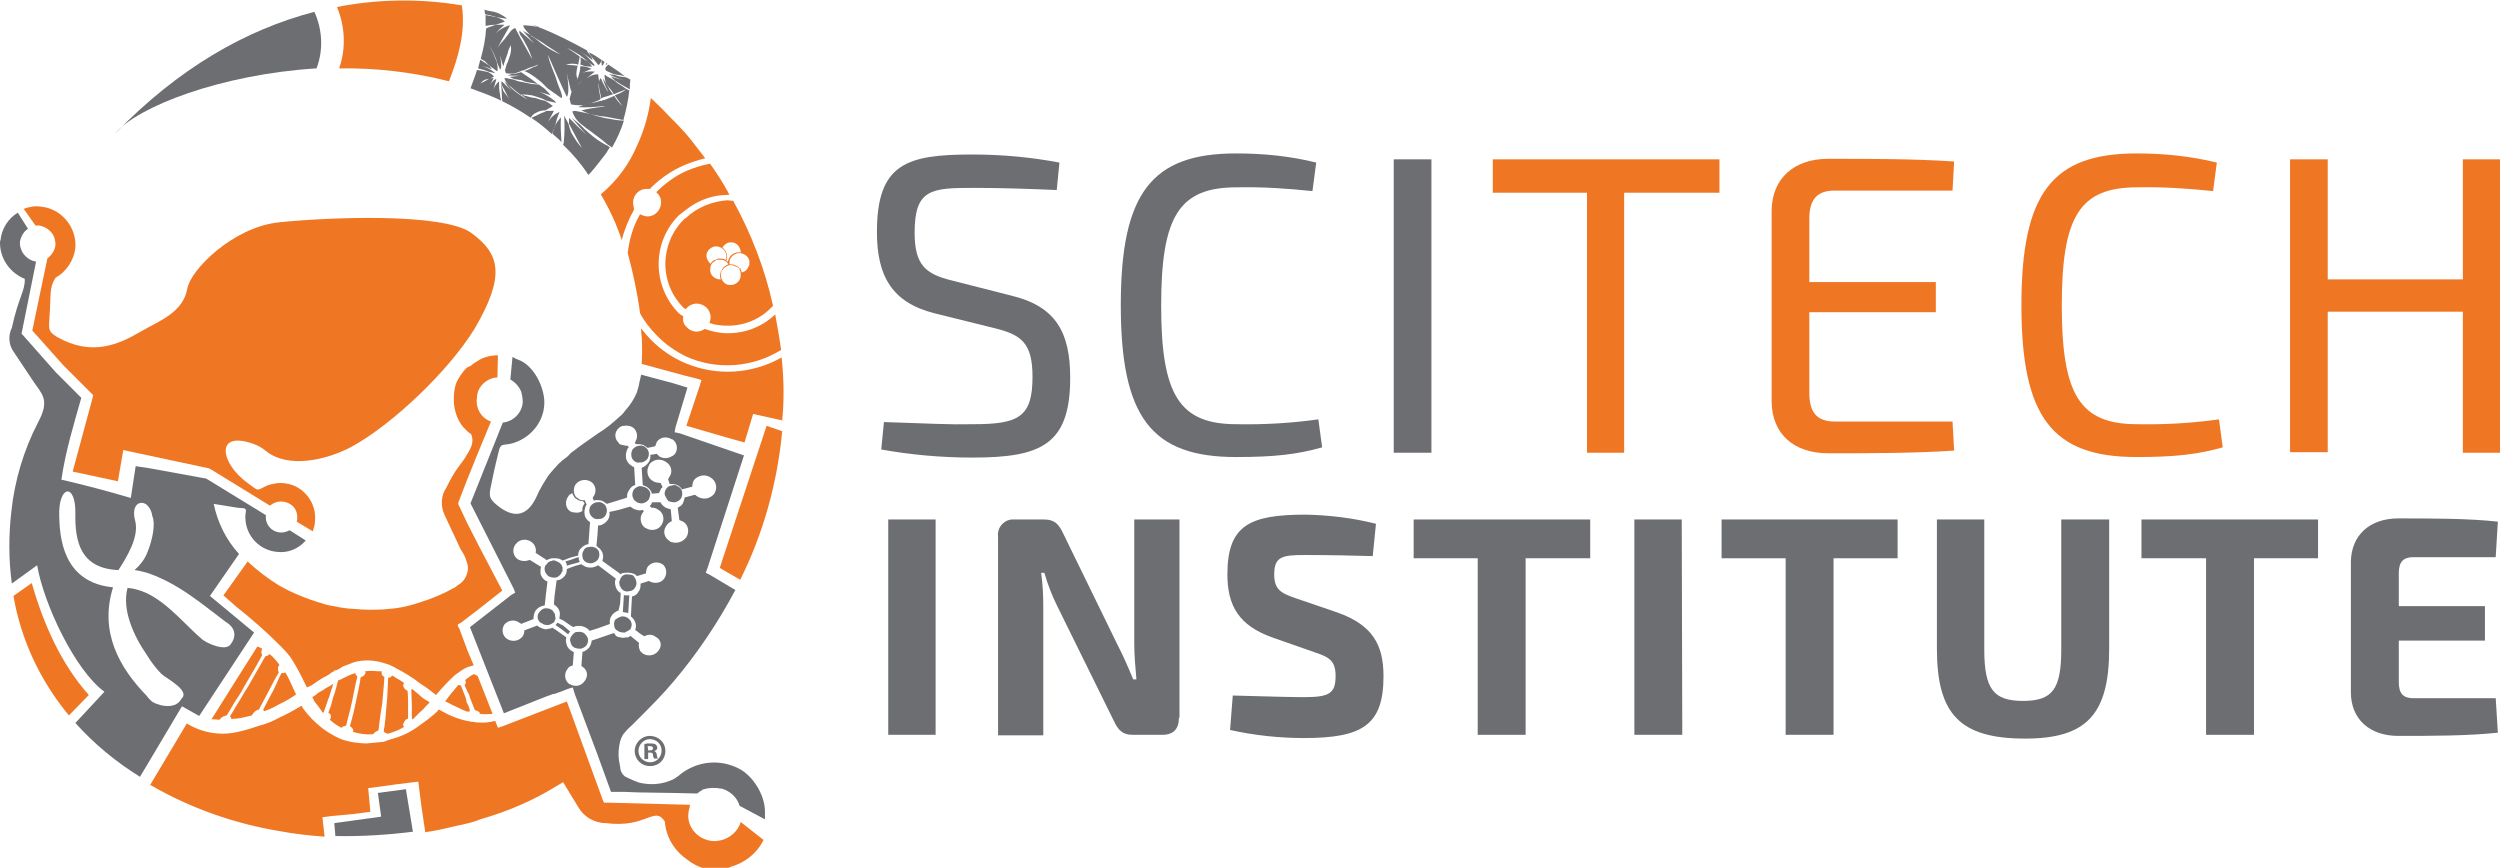 <?xml version="1.0" encoding="utf-8"?>
<!-- Generator: Adobe Illustrator 23.0.2, SVG Export Plug-In . SVG Version: 6.00 Build 0)  -->
<svg version="1.1" id="Layer_1" xmlns="http://www.w3.org/2000/svg" xmlns:xlink="http://www.w3.org/1999/xlink" x="0px" y="0px"
	 viewBox="0 0 464.4 161.2" style="enable-background:new 0 0 464.4 161.2;" xml:space="preserve">
<style type="text/css">
	.st0{fill:#6D6E71;}
	.st1{fill:#EF7724;}
</style>
<title>logo</title>
<g>
	<path class="st0" d="M108.8,104.4c0.4,0.2,0.8,0.3,1.2,0.2c0.4-0.1,0.8-0.3,1.1-0.7c0.2-0.4,0.3-0.8,0.2-1.2c0-0.2-0.1-0.4-0.2-0.5
		c-0.1-0.2-0.3-0.3-0.4-0.4c-0.4-0.2-0.8-0.3-1.2-0.2c-0.5,0-0.9,0.2-1.1,0.7c-0.2,0.3-0.3,0.7-0.2,1.1
		C108.2,103.8,108.5,104.2,108.8,104.4z"/>
	<path class="st0" d="M115.2,108.9c0.1,0.2,0.2,0.5,0.5,0.7c0.1,0.1,0.3,0.2,0.4,0.2c0.2,0.1,0.5,0.1,0.8,0c0.5,0,0.9-0.3,1.1-0.7
		c0.2-0.3,0.3-0.7,0.2-1.1c-0.1-0.4-0.3-0.8-0.6-1.1c-0.4-0.2-0.8-0.2-1.2-0.2h-0.2c-0.4,0.1-0.7,0.3-0.9,0.7
		c-0.1,0.1-0.1,0.2-0.1,0.3c-0.2,0.2-0.2,0.6-0.1,0.9C115.1,108.7,115.1,108.9,115.2,108.9z"/>
	<path class="st0" d="M110.2,96.2c0.3,0.2,0.7,0.3,1,0.2h0.2c0.4,0,0.9-0.3,1.1-0.7c0.2-0.4,0.3-0.8,0.2-1.2c-0.1-0.4-0.3-0.8-0.7-1
		c-0.3-0.2-0.6-0.3-0.9-0.2h-0.3c-0.4,0.1-0.8,0.3-1.1,0.7c-0.2,0.4-0.3,0.8-0.2,1.2C109.6,95.6,109.8,95.9,110.2,96.2z"/>
	<path class="st0" d="M115.9,110.5l-0.2,3.2c0.2,0,0.4,0.1,0.6,0.1c0.2,0,0.3,0.1,0.4,0.1l0.2-3.3h-0.7
		C116.1,110.6,116,110.6,115.9,110.5z"/>
	<path class="st0" d="M118.2,93.2c0.2,0.2,0.4,0.2,0.7,0.3h0.5c0.4-0.1,0.8-0.3,1.1-0.7c0.2-0.4,0.3-0.8,0.3-1.2
		c-0.1-0.4-0.4-0.8-0.8-1c-0.4-0.2-0.8-0.3-1.2-0.3c-0.4,0.1-0.8,0.3-1.1,0.7c-0.2,0.4-0.3,0.8-0.2,1.2
		C117.6,92.6,117.8,93,118.2,93.2z"/>
	<path class="st0" d="M124.2,93.1c0.3,0.1,0.7,0.2,1,0.2h0.2c0.4-0.1,0.8-0.3,1.1-0.7c0.2-0.4,0.3-0.8,0.2-1.2c0-0.4-0.3-0.8-0.7-1
		c-0.2-0.2-0.6-0.3-0.9-0.3c-0.1,0-0.2,0.1-0.3,0.1c-0.5,0-0.9,0.3-1.1,0.7c-0.2,0.3-0.3,0.7-0.2,1.1
		C123.7,92.4,123.9,92.8,124.2,93.1z"/>
	<path class="st0" d="M119.2,85.9c0.4-0.1,0.8-0.3,1.1-0.7c0.2-0.4,0.3-0.8,0.2-1.2c-0.1-0.4-0.3-0.7-0.7-1c-0.3-0.2-0.7-0.3-1-0.2
		h-0.2c-0.4,0.1-0.8,0.3-1.1,0.7c-0.2,0.4-0.3,0.8-0.2,1.2c0,0.4,0.3,0.8,0.6,1c0.3,0.2,0.6,0.3,0.9,0.2H119.2z"/>
	<path class="st0" d="M116,117.5c0.1,0,0.2,0,0.2-0.1c0.3-0.1,0.6-0.3,0.9-0.5c0.2-0.4,0.3-0.8,0.2-1.2c-0.1-0.4-0.4-0.7-0.7-0.9
		c-0.1-0.1-0.3-0.2-0.4-0.2c-0.2-0.1-0.5-0.1-0.8-0.1c-0.1,0.1-0.1,0.1-0.2,0.1c-0.3,0.1-0.6,0.3-0.9,0.5c-0.2,0.3-0.3,0.7-0.2,1.1
		c0,0.4,0.2,0.8,0.7,1c0.1,0.1,0.3,0.2,0.4,0.2C115.5,117.5,115.7,117.5,116,117.5z"/>
	<path class="st0" d="M115.2,112.1l0.1-1.9l-0.1-0.1c-0.5-0.3-0.8-0.8-0.9-1.4c-0.1-0.4-0.1-0.8,0.1-1.2l-3.3-2.5
		c-0.3,0.2-0.6,0.3-1,0.4c-0.6,0.1-1.3,0-1.8-0.4c-0.1,0-0.2-0.1-0.3-0.2l-1.1,0.3l-1.1,0.4l-0.5,0.2c0,0.5-0.1,0.9-0.4,1.3
		l-0.3,0.3c-0.3,0.3-0.8,0.5-1.2,0.5l-0.2,1.5l-0.2,1.5l-0.1,1.4c0,0.1,0,0.1,0.1,0.1v0.1c0.1,0,0.1,0.1,0.2,0.1
		c0.4,0.3,0.7,0.8,0.8,1.3c0,0.4,0,0.7-0.1,1.1l0.8,0.4l1.3,0.9l0.5,0.3c0.1-0.1,0.3-0.1,0.5-0.2h0.1c0.7-0.1,1.3,0,1.9,0.4
		c0.2,0.1,0.4,0.3,0.5,0.5l1.6-0.5l2.2-0.8c-0.1-0.5,0-1.1,0.3-1.5c0.3-0.5,0.8-0.8,1.3-1L115.2,112.1z"/>
	<path class="st0" d="M108.5,117.6c-0.4-0.2-0.8-0.3-1.2-0.2H107c-0.3,0.1-0.6,0.4-0.8,0.7c-0.2,0.2-0.3,0.5-0.3,0.8v0.2
		c0,0,0,0.1,0.1,0.1c0,0.5,0.3,0.9,0.7,1.1c0.1,0,0.2,0.1,0.3,0.1c0.3,0.1,0.6,0.1,0.9,0.1c0.4-0.1,0.8-0.3,1.1-0.7
		c0.2-0.4,0.3-0.8,0.2-1.2C109.1,118.2,108.8,117.9,108.5,117.6z"/>
	<path class="st0" d="M137.3,142.8c-3.6-1.9-7.9-1.4-11,1.1c-0.3,0.3-0.7,0.5-1.1,0.8c-2,1-4.2,1.2-6.4,0.7
		c-0.9-0.3-1.8-0.7-2.6-1.1c-0.6-0.4-1-1.1-1-1.9c-0.1-0.3-0.1-0.7-0.2-1c-0.2-1.2-0.1-2.5,0.2-3.7c0.2-0.7,0.5-1.3,1-1.8
		c0.4-0.5,0.9-0.9,1.3-1.3l1.3-1.3c2.2-2.2,4.4-4.4,6.4-6.8c4.4-5.2,8.2-10.9,11.4-16.9l-4.7-2.8l-0.8-0.4l0.3-0.8l6.8-21l-11.9-4.1
		l-1-0.2l0.2-1l2.2-7.3l-2.6-0.8l-6-1.6c-0.1,0.4-0.2,1-0.3,1.3c-0.1,0.7-0.3,1.3-0.5,2c-0.5,1.2-1.2,2.3-2.1,3.3
		c-0.3,0.4-0.6,0.8-1,1.1c-1.3,1.2-2.6,2.3-4.1,3.2c-1.4,1-2.9,2-4.2,3c-0.3,0.3-0.8,0.5-1.1,0.9s-0.9,0.8-1.3,1.1
		c-0.5,0.4-1,0.9-1.4,1.4l-0.2,0.2c-0.4,0.5-1,1.1-1.4,1.8c-0.5,0.8-1,1.6-1.4,2.4c-0.6,1.3-2.5,6.8-7.7,2.6c-1.9-1.5-1.5-2.1-1-4.6
		s0.9-4,1.2-5.3c0.4-1.8,0.8-1.2,2.4-1.6c3.4-0.9,5.9-3.8,6.1-7.2c0.2-2.6-1.5-6.8-4.4-8.2c-0.6-0.2-1-0.4-1.5-0.7l-0.4,4.2
		c0.9,0.5,1.6,1.3,2,2.2c0.2,0.7,0.3,1.4,0.3,2.1c-0.2,2-1.8,3.5-3.7,3.7l-6,15l8,15.8l0.3,0.8l-0.7,0.4l-7.7,6l6.3,16l7.8-3.1
		l1.4-0.5h0.2l1.4-0.5l1-0.4l0.3-0.1l0.7-0.2l0.3,1l0.1,0.3l4.2,11.2l2.5,6.9h2.5l2.6,0.1l6.4,0.1l4.5,0.1c0.4-0.3,0.8-0.6,1.2-0.8
		h0.1c1-0.3,2.1-0.3,3.2-0.1h0.1c1.6,0.5,2.8,1.6,3.3,3.2l4.7,2.5v-1.2C142.2,147.6,139.7,144,137.3,142.8z M105.5,92.3
		c0.1-0.2,0.2-0.3,0.3-0.4c0.2-0.1,0.3-0.2,0.5-0.3c0.1,0.3,0.3,0.6,0.5,0.9c0.1,0.1,0.2,0.1,0.3,0.2c0.4,0.3,0.8,0.4,1.2,0.4
		l0.3,0.4c-0.3,0.4-0.5,0.9-0.4,1.4c-0.4,0.3-0.9,0.4-1.4,0.3c-0.4,0-0.7-0.1-1-0.3l-0.1-0.1C105.1,94.3,104.9,93.2,105.5,92.3
		C105.5,92.4,105.5,92.3,105.5,92.3z M114,117.6l-2.9,1l-1.2,0.4c0,0.4-0.2,0.9-0.4,1.2c-0.3,0.4-0.8,0.8-1.3,0.9l-0.2,2.6
		c0.1,0,0.1,0,0.1,0.1c0.9,0.5,1.2,1.5,0.7,2.4c0,0.1-0.1,0.2-0.2,0.3c-0.4,0.6-1,0.9-1.6,0.9c-0.4,0-0.8-0.1-1.1-0.3h-0.1
		c-0.9-0.6-1.1-1.9-0.4-2.8c0.1-0.2,0.3-0.4,0.5-0.5c0.2-0.1,0.3-0.1,0.5-0.2l0.2-2.5c-0.2,0-0.3-0.1-0.4-0.2
		c-0.1,0-0.2-0.1-0.3-0.2c-0.4-0.3-0.6-0.7-0.7-1.2c-0.1-0.4-0.1-0.7,0-1.1l-0.7-0.5l-1.4-1l-0.2-0.1l-0.3-0.2
		c-0.2,0.1-0.4,0.2-0.7,0.2c-0.1,0-0.3,0.1-0.4,0.1c-0.5,0-0.9-0.2-1.3-0.4c-0.2-0.1-0.3-0.2-0.4-0.3l-2.4,0.9
		c0,0.4-0.1,0.8-0.3,1.1c-0.7,0.9-1.9,1.1-2.9,0.5c-0.9-0.6-1.1-1.8-0.5-2.7c0,0,0,0,0,0c0.7-0.8,1.9-1,2.8-0.3
		c0.1,0,0.2,0.1,0.3,0.2l2.3-0.9c0-0.6,0.1-1.1,0.4-1.6c0.4-0.5,0.9-0.8,1.5-0.9c0.1,0,0.1,0,0.2-0.1l0.2-1.9l0.3-2.5
		c-0.1,0-0.2,0-0.2-0.1h-0.1c-0.5-0.3-0.9-0.8-1-1.4c0-0.4,0-0.8,0.1-1.2l-2.1-1.3c-0.7,0.3-1.5,0.3-2.2-0.1
		c-0.9-0.6-1.1-1.8-0.5-2.7c0,0,0-0.1,0.1-0.1c0.6-0.9,1.9-1.1,2.8-0.5c0.7,0.4,1.1,1.3,0.9,2.1l2,1.3v0.1c0.3-0.2,0.6-0.3,1-0.4
		h0.7c0.4,0,0.8,0.1,1.1,0.3c0.1,0.1,0.1,0.1,0.2,0.1h0.1l1.3-0.5l1.1-0.3l0.4-0.1c0-0.4,0.1-0.8,0.3-1.1c0.4-0.5,0.9-0.9,1.5-1h0.1
		l0.3-4v-0.1c-0.5-0.3-0.9-0.8-1-1.4c-0.1-0.6,0-1.2,0.3-1.8h0.1l-0.4-0.9c-0.4,0.1-0.9,0-1.2-0.3c-0.2-0.1-0.4-0.3-0.5-0.4
		c-0.4-0.7-0.4-1.5,0-2.2c0.7-0.9,1.9-1.1,2.9-0.5c0.9,0.6,1.1,1.9,0.4,2.8c0,0.1-0.1,0.1-0.1,0.2l0.2,0.5c0.1,0,0.2-0.1,0.3-0.1
		h0.4c0.5,0,0.9,0.1,1.3,0.4c0.2,0.1,0.3,0.2,0.4,0.3l2.3-0.7l1-0.3l0.5-0.2c-0.1-0.5,0.1-1,0.4-1.4c0.2-0.4,0.6-0.8,1.1-0.9
		l-0.2-3.3c-0.2-0.1-0.4-0.2-0.5-0.3c-0.5-0.3-0.9-0.8-1-1.4c-0.1-0.6,0-1.2,0.3-1.8l0.2-0.2l-0.2-0.3c-0.2,0-0.5,0-0.7-0.1
		c-0.3,0-0.5-0.1-0.8-0.2c-0.1-0.1-0.2-0.2-0.2-0.3c-0.7-0.6-0.8-1.7-0.2-2.4c0-0.1,0.1-0.2,0.2-0.2c0.2-0.3,0.6-0.5,1-0.5
		c0.5-0.1,1.1,0,1.5,0.2c0.9,0.5,1.2,1.7,0.7,2.6c0,0.1-0.1,0.1-0.1,0.2c0,0.1,0,0.1-0.1,0.1l0.2,0.3h0.4c0.5,0,1,0.1,1.4,0.4
		c0.1,0.1,0.3,0.2,0.4,0.3l1.4-0.3c0.1-0.2,0.2-0.5,0.3-0.8c0.6-0.9,1.8-1.1,2.8-0.5h0.1c0.9,0.6,1.1,1.8,0.5,2.7
		c-0.2,0.2-0.4,0.4-0.7,0.5c-0.7,0.4-1.5,0.4-2.2,0l-0.5-0.5l-1.2,0.2c0.1,0.6-0.1,1.1-0.4,1.5c-0.3,0.4-0.7,0.7-1.2,0.9l0.2,3.2
		l0.7,0.3c0.5,0.3,0.9,0.8,1,1.3l1.3-0.1c0.1-0.3,0.3-0.5,0.4-0.8c0-0.1,0.1-0.2,0.3-0.3l-0.4-0.8c-0.5,0-1.1-0.1-1.5-0.4
		c-1-0.6-1.2-2-0.6-2.9c0,0,0,0,0-0.1c0.7-1,2.1-1.2,3.1-0.5c1,0.6,1.3,1.8,0.7,2.7c-0.1,0.1-0.1,0.2-0.2,0.3c0,0.1,0,0.2-0.1,0.2
		l0.3,0.9h0.3c0.5,0,0.9,0.1,1.3,0.3c0.3,0.2,0.5,0.4,0.7,0.7l1.9-0.5c0-0.4,0.1-0.8,0.3-1.2c0.7-0.9,2.1-1.2,3.1-0.5
		c1,0.6,1.3,1.8,0.8,2.8c0,0.1-0.1,0.1-0.1,0.2c-0.8,1-2.1,1.2-3.2,0.5c-0.1-0.1-0.3-0.2-0.4-0.3l-1.9,0.5c-0.1,0.4-0.2,0.8-0.4,1.2
		c-0.2,0.3-0.5,0.5-0.9,0.7l0.3,2.3l0.7,0.3c1,0.6,1.2,1.9,0.6,2.9c0,0,0,0.1-0.1,0.1c-0.6,0.8-1.7,1.1-2.6,0.8
		c-0.2,0-0.3-0.1-0.4-0.2c-1-0.6-1.3-1.8-0.7-2.7c0.1-0.1,0.1-0.2,0.2-0.3c0.2-0.3,0.5-0.5,0.9-0.7l-0.2-2.2
		c-0.4-0.1-0.8-0.2-1.1-0.4c-0.3-0.2-0.6-0.5-0.8-0.9h-1.6c0,0.2-0.1,0.3-0.2,0.5c-0.1,0-0.1,0.1-0.2,0.2l0.3,0.3
		c0.5,0,0.9,0.1,1.3,0.4c0.9,0.5,1.2,1.7,0.7,2.6c0,0.1-0.1,0.1-0.1,0.2c-0.6,1-2,1.2-2.9,0.6c0,0,0,0-0.1,0
		c-0.9-0.6-1.2-1.9-0.5-2.9c0.1,0,0.1-0.1,0.2-0.2l-0.2-0.3c-0.2,0.1-0.5,0.1-0.8,0.1c-0.4-0.1-0.8-0.2-1.1-0.4
		c-0.1-0.1-0.3-0.2-0.4-0.3l-1.1,0.3l-1,0.3l-1.8,0.4c0.1,0.5,0,1.1-0.3,1.5c-0.4,0.5-0.9,0.9-1.5,1h-0.3l-0.1,1.6l-0.2,2.2
		c0,0.1,0.1,0.1,0.2,0.1v0.1c0.5,0.3,0.9,0.8,1,1.4c0.1,0.4,0,0.8-0.1,1.2l3.2,2.3l0.1,0.2c0.2-0.2,0.6-0.3,0.9-0.3
		c0.6-0.1,1.3,0,1.9,0.3l0.3,0.3l0.4-0.1l1.3-0.4c0-0.4,0.1-0.8,0.3-1.2c0.7-0.9,1.9-1.1,2.9-0.4c0.8,0.8,0.7,2.1,0,2.8
		c-0.6,0.6-1.5,0.7-2.3,0.4c-0.1,0-0.2-0.1-0.3-0.2l-1.6,0.5c0,0.4,0,0.8-0.2,1.2c0,0.1-0.1,0.2-0.2,0.3c-0.2,0.5-0.7,0.8-1.2,0.9
		l-0.2,3.7c0.5,0.4,0.8,0.9,0.9,1.4c0.1,0.4,0,0.8-0.1,1.1l0.9,0.7l0.8,0.5c0.7-0.4,1.5-0.4,2.1,0.1c0.9,0.4,1.2,1.5,0.7,2.3
		c-0.1,0.1-0.1,0.2-0.2,0.3c-0.7,0.9-1.9,1.1-2.9,0.5l-0.5-0.5c-0.2-0.5-0.3-1-0.2-1.5l-1.6-1.3c-0.2,0.2-0.5,0.4-0.8,0.3h-0.1
		c-0.3,0.1-0.6,0.1-0.9,0c-0.3,0-0.6-0.1-0.9-0.3C114.2,117.7,114.1,117.7,114,117.6L114,117.6z"/>
	<path class="st0" d="M105.9,104.9l1.1-0.3l0.7-0.2c-0.1-0.2-0.2-0.5-0.2-0.8v-0.1l-0.4,0.1l-1.1,0.4l-1,0.3
		c0.2,0.2,0.3,0.5,0.3,0.8L105.9,104.9z"/>
	<path class="st0" d="M102.9,107.3h0.3c0.4-0.1,0.7-0.3,1-0.7c0.1-0.2,0.2-0.4,0.3-0.5v-0.7c-0.1-0.4-0.4-0.8-0.8-1l-0.7-0.3h-0.2
		c-0.1,0-0.2,0-0.3,0.1c-0.4,0-0.8,0.3-1,0.7h-0.1c-0.2,0.3-0.3,0.7-0.2,1.1c0.1,0.2,0.1,0.4,0.2,0.5s0.3,0.3,0.4,0.5
		C102.2,107.2,102.6,107.3,102.9,107.3z"/>
	<path class="st0" d="M103.1,114.3v-0.1c0-0.2-0.1-0.3-0.2-0.4c-0.1-0.2-0.2-0.4-0.4-0.5c-0.3-0.2-0.6-0.3-1-0.3h-0.3
		c-0.4,0.1-0.7,0.3-1,0.7c-0.3,0.3-0.4,0.8-0.3,1.2c0.1,0.4,0.4,0.8,0.8,0.9c0.2,0.2,0.6,0.3,0.9,0.3h0.3c0.4-0.1,0.7-0.3,1-0.5
		c0.1-0.1,0.1-0.1,0.1-0.2s0.2-0.3,0.2-0.5L103.1,114.3z"/>
	<path class="st0" d="M104.6,116.2l-1-0.5h-0.1c-0.1,0.2-0.2,0.3-0.3,0.4l1.4,1l0.9,0.7c0.1,0,0.1,0,0.1-0.1
		c0.1-0.1,0.2-0.3,0.3-0.4L104.6,116.2z"/>
</g>
<path class="st0" d="M53.8,98.5c-0.6,0.3-1.2,0.5-1.9,0.4c-1.6-0.2-2.7-1.6-2.5-3.2l-2.6-1.6l-8.5-5.2l-11-2l-2.1-0.3l-0.9,5.9
	c-4.4-1.3-8.6-2.4-12.9-3.4c0.8-5.5,2.5-10.9,3.7-15.2l-4.7-4.7l-6.1-6.9L4,62l0.1-0.5l2.6-12.9c-1.8-0.3-3.1-1.9-3-3.7
	c0.2-1,0.7-1.9,1.5-2.4l-1.9-3c-1.8,1.1-3,3-3.2,5.1C0,44.7,0,45,0,45.2v0.1c0.1,2.9,1.9,5.4,4.6,6.5c0.1,2.2-1.2,3.5-2.4,9.1
	c-0.7,1.4-0.6,3.1,0.3,4.4L6.3,71c1.5,2.2,3,3.3,0.8,7.4c-2.7,5.2-4.4,10.9-5,16.7c-0.5,4.4-0.5,8.9,0.1,13.3l4.7-3.4
	c1.2,7.1,7,19.5,12.5,23.5l-5.4,5.8c3.5,3.9,7.5,7.2,12,10l1.2-2l6.6-11.1l3.2,1.8l10.2-15.5l-8.2-6.8l5.4-7.8
	c-2.4-2.6-4-5.9-4.7-9.3l4.3,0.7c1.4,0.2,1.9-0.2,1.6,1.2c-0.3,3.5,2.2,6.6,5.7,7c2.1,0.3,4.1-0.5,5.5-2.1L53.8,98.5z M41.9,115.5
	c2.2,1.3,1.8,3.1,1,4.1c-0.9,1.6-4.6-0.2-5.3-0.8c-3-2.5-6.2-6.6-10.3-8.6c-1.1-0.5-2.4-0.9-3.6-1c-1.1,4,1.1,8.9,3.6,12.5
	c0.8,1.3,1.7,2.5,2.7,3.5c1,0.9,5.4,3.1,3.7,4.6c-1.2,2.4-5.1,1-5.6,0.4c-0.1-0.1-0.3-0.3-0.4-0.4s-0.3-0.3-0.4-0.5
	c-5.1-5.2-8.9-11.9-6.3-20.2c-9.4-0.9-9.9-9.4-10-13.2c-0.2-5.8,3.1-6.3,3-0.5c-0.1,5.3,1,10.2,8,10.5c1.6-2.5,3.9-6.2,3.1-9.2
	s1-3.9,2.2-2.9c0.6,0.6,0.9,1.3,1,2.1c0.6,1.3,0.1,4.3-1,6.9c-0.5,1.2-1.3,2.2-2.3,3.1c0.8,0.1,1.6,0.3,2.3,0.5
	C33,108.3,37.4,112.1,41.9,115.5L41.9,115.5z"/>
<path class="st0" d="M58.8,12.7c-17.7,1.1-33.3,7.1-37.4,12.1C33.1,12.7,45.7,5.5,58.4,2.2C59.9,5.5,60.1,9.3,58.8,12.7z"/>
<path class="st1" d="M83.4,15.1c-6.7-1.7-13.5-2.5-20.4-2.4c1.3-3.7,1.1-7.8-0.4-11.4c7.6-1.5,15.5-1.6,23.2-0.3
	C86.5,5.9,85.2,10.5,83.4,15.1z"/>
<path class="st1" d="M12.8,132.9c-5.3-6.4-8.9-14-10.3-22.2l3.4-2.4c2.1,7.4,5.4,15,10.6,20.8L12.8,132.9z"/>
<path class="st1" d="M55.1,96.9c0.1-0.2,0.1-0.4,0.1-0.5c0.3-3-3.2-4.1-5-2.5h-0.1l-10.9-6.7L38.8,87l-15.9-3.4l-1,5.8l-8.4-1.8
	l3.7-13.7l0.1-0.5l-0.4-0.4l-5.1-5.1l-5.8-6.5l2.8-13.4c0.8-0.6,1.4-1.5,1.5-2.5c0-0.6-0.1-1.1-0.3-1.6c-0.5-1.1-1.6-1.8-2.7-2H6.6
	l-2.2-3.1c1-0.4,2.2-0.6,3.3-0.4c3.8,0.4,6.6,3.9,6.3,7.7c-0.3,2.3-1.7,4.4-3.7,5.5c-1.2,1.9-0.8,3.3-1.1,7.1
	c-0.1,2.3-0.4,2.8,1.4,3.9c6.4,3.6,11.3,1.5,15.7-1.1c3.5-2,7.7-3.5,8.5-7.9c0.6-3.5,8.5-11.4,17-12.3s30.5-1.9,35.8,2
	s6.3,7.9,0.6,17.7C83.3,69,72.8,78.9,65.3,83c-4.5,2.4-11.8,4.2-16,0.7c-0.6-0.5-1.3-0.9-2.1-1.2c-7.4-2.7-6.3,3.6-1.1,7.3
	c2.1,1.5,1.4,1.4,3.5,0.4c0.5-0.2,1.1-0.3,1.6-0.4l0,0c0.6-0.1,1.2-0.1,1.9,0l0,0c3.4,0.5,5.8,3.7,5.4,7.1c0,0.6-0.2,1.2-0.4,1.8
	L55.1,96.9z"/>
<path class="st0" d="M76.7,154.5c-4.8,0.6-9.6,0.9-14.4,0.8l-0.2-2.4l8.7-1.2l-0.6-4.4l5.2-0.7L76.7,154.5z"/>
<path class="st1" d="M145.3,80.1c-0.9,9.6-3.5,19-7.8,27.6l-3.8-2.2l8.7-26.4L145.3,80.1z"/>
<g>
	<path class="st1" d="M127.4,66.2c5.7,2.6,12.4,2.1,17.7-1.2c-0.3-2.2-0.7-4.4-1.1-6.6c-2.4,2.3-5.5,3.5-8.8,3.5
		c-1.5,0-2.9-0.3-4.3-0.8c-0.4,0.3-1,0.5-1.5,0.5c-0.8,0-1.5-0.4-2-1c-0.4-0.4-0.6-1-0.5-1.6v-0.3c-0.3-0.1-0.5-0.3-0.8-0.5
		c-5-5.1-5-13.2,0-18.2l1.3-1c2.2-1.8,5-2.8,7.8-2.8h0.3c-0.1-0.2-0.2-0.3-0.3-0.6c-1-1.8-2.1-3.5-3.3-5.2c-1.6,0.3-3.1,0.8-4.5,1.4
		c-2,0.9-3.9,2.3-5.5,3.9c0.6,0.5,0.9,1.1,0.9,1.9c0,1.4-1.1,2.6-2.5,2.6c0,0,0,0,0,0c-0.5,0-1-0.2-1.4-0.4c-1.3,2.2-2,4.7-2.3,7.2
		c1,3.7,1.8,7.4,2.3,11.2c0.8,1.5,1.9,2.9,3.1,4.1C123.5,63.9,125.4,65.2,127.4,66.2z"/>
	<path class="st1" d="M117.6,37.6c0-1.4,1.2-2.6,2.6-2.5c0,0,0,0,0,0h0.5c0.1,0,0.1-0.1,0.2-0.2c1.8-1.8,4-3.3,6.4-4.3
		c1.2-0.5,2.5-0.9,3.7-1.2c-1.2-1.5-2.4-3.2-3.7-4.7c-0.9-0.9-1.6-1.8-2.5-2.6c-1.2-1.3-2.5-2.6-3.9-3.9c-0.4,3-1.2,5.9-2.5,8.7
		c-1.5,3.6-3.8,6.7-6.8,9.2c1.6,2.7,2.9,5.5,3.9,8.5c0.5-2,1.3-3.9,2.3-5.7C117.7,38.4,117.6,38,117.6,37.6z"/>
	<path class="st1" d="M145.2,66.4c-5.5,3.1-12,3.5-17.8,1.1c-2.4-1-4.6-2.5-6.4-4.3c-0.7-0.7-1.3-1.4-1.9-2.2c0,0.5,0,1,0.1,1.4
		c0.1,1.7,0.1,3.4,0,5.2l8.1,2.2l2,0.5l1,0.3l-0.3,1l-2.5,7.5l7.6,2.2l3.2,0.9l1.6-5.3l5.4,1.2C145.7,74.2,145.6,70.3,145.2,66.4z"
		/>
	<path class="st1" d="M127.4,40.5c-0.2,0.1-0.3,0.2-0.4,0.3c-2.2,2.2-3.4,5.2-3.4,8.2c0,3.1,1.2,6,3.4,8.2c0.1,0.1,0.2,0.1,0.3,0.2
		h0.1c0.5-0.6,1.2-1,2-1c1.4,0,2.6,1.1,2.6,2.5c0,0,0,0,0,0c0,0.4-0.1,0.7-0.2,1.1c1.1,0.4,2.2,0.5,3.4,0.5c3.1,0,6-1.2,8.1-3.4
		l0.3-0.3c-1.5-6.8-4-13.3-7.4-19.5c-0.5,0-0.8-0.1-1.1-0.1C132.3,37.4,129.5,38.5,127.4,40.5z M139,47.9V48
		c0.1,0.1,0.1,0.1,0.1,0.2c0,0.1,0.1,0.1,0.1,0.2v0.7c0,0.1,0,0.2-0.1,0.3c-0.2,0.6-0.7,1.1-1.3,1.2c-0.1-0.2-0.2-0.5-0.3-0.8
		l-0.2,0.1c0.3,0.5,0.4,1.2,0.2,1.8c-0.3,0.9-1.3,1.4-2.2,1.2h-0.1c-1-0.3-1.5-1.4-1.2-2.4h0.1l-0.2-0.2v0.2c-0.2,0.5-0.2,1,0,1.4
		c-0.2,0-0.5,0-0.7-0.1c-1-0.3-1.5-1.3-1.2-2.2c0,0,0,0,0-0.1c0.1-0.5,0.5-0.9,1-1.1l-0.1-0.2c-0.4,0.2-0.7,0.4-0.9,0.8
		c-0.6-0.5-0.9-1.3-0.7-2c0.4-1,1.5-1.5,2.4-1.1c0.9,0.3,1.4,1.3,1.2,2.2c-0.1,0.1-0.1,0.1-0.1,0.2c-0.1-0.1-0.3-0.2-0.4-0.2
		c-0.4-0.1-0.9-0.1-1.3,0v0.2c0.4-0.1,0.8-0.1,1.2,0c0.4,0.1,0.8,0.4,1,0.8c-0.6,0.2-1,0.6-1.3,1.1l0.1,0.1c0.3-0.5,0.7-0.8,1.2-1
		c0.4-0.1,0.8-0.1,1.1,0.1c0.3,0.1,0.6,0.2,0.8,0.4l0.1-0.1c-0.3-0.2-0.6-0.4-0.9-0.5c-0.3-0.1-0.6-0.1-0.9-0.1c0-0.3,0-0.6,0.1-0.9
		c0.4-0.9,1.4-1.4,2.3-1.1C138.3,47.2,138.7,47.5,139,47.9z M136.4,45.1c0.7,0.3,1.2,1,1.2,1.8c-1-0.2-2,0.4-2.3,1.4
		c-0.1,0.1-0.1,0.2-0.1,0.3c-0.1,0-0.2-0.1-0.3-0.1s0.1-0.1,0.1-0.2c0.2-0.9-0.1-1.8-0.8-2.3c0.2-0.4,0.6-0.7,1-0.9
		C135.6,45,136,45,136.4,45.1z"/>
</g>
<g>
	<path class="st1" d="M86.5,129.6c-0.3-0.8-0.6-1.5-0.9-2.3c-0.2,0-0.3,0-0.4-0.1l-0.2,0.2c-0.8,0.9-1.6,1.9-2.3,2.9
		c0.8,0.3,1.5,0.8,2.3,1.1c0.6,0.3,1.2,0.6,1.8,0.8h0.2c0.1,0,0.2-0.1,0.3-0.1c-0.1-0.6-0.3-1.1-0.6-1.6L86.5,129.6z"/>
	<path class="st1" d="M76.7,133.6l1.3-1.3c0.4-0.3,0.8-0.7,1.1-1.1l0.7-0.7c-0.2-0.2-0.3-0.3-0.6-0.4c-0.3-0.2-0.8-0.5-1.2-0.9
		s-1-0.8-1.4-1.2c-0.1,0.1-0.1,0.1-0.2,0.1c0,0.9,0.1,1.9,0.1,2.8v2.6C76.6,133.6,76.6,133.6,76.7,133.6z"/>
	<path class="st1" d="M75.8,133.5v-2.6c0-0.9,0-1.8-0.1-2.6c-0.4-0.1-0.7-0.5-0.8-0.9c0-0.2,0-0.4,0.2-0.5c-0.5-0.4-1.1-0.7-1.6-1
		c-0.2-0.2-0.4-0.3-0.7-0.4c-0.1,0.3-0.4,0.4-0.7,0.4c-0.1,1.8-0.1,3.4-0.3,5.1c-0.1,1.3-0.2,2.7-0.4,4.1c-0.1,0.3-0.1,0.6-0.1,0.9
		h0.1c0.2,0.1,0.3,0.2,0.6,0.3c0.5-0.1,1-0.3,1.5-0.5c0.6-0.2,1.1-0.5,1.6-0.8c-0.2-0.2-0.3-0.3-0.2-0.5S75.2,133.6,75.8,133.5z"/>
	<path class="st1" d="M51.9,119.8c0.8,0.8,1.6,1.6,2.2,2.5c1.1,1.7,2,3.5,2.9,5.4c0.3-0.1,0.6-0.3,0.9-0.4c0.7-0.5,1.4-1,2.1-1.4
		c0.6-0.3,1-0.5,1.5-0.9c0.1-0.1,0.3-0.2,0.4-0.2c0.1-0.2,0.3-0.3,0.6-0.3c0.4-0.2,0.8-0.4,1.2-0.7c0.8-0.3,1.4-0.5,2.1-0.8
		c1.9-0.5,3.8-0.4,5.6,0.2c0.2,0.1,0.4,0.1,0.7,0.2c0.4,0.2,1,0.4,1.4,0.7c1.6,0.8,3.2,1.8,4.6,2.9c1,0.6,1.9,1.3,2.9,2.1
		c1.1-1.3,2.2-2.5,3.4-3.6c0.2-0.2,0.4-0.3,0.7-0.5c0.5-0.4,1.1-0.8,1.8-1.1c0.3-0.1,0.8-0.2,1.1-0.3l-1.1-2.6l-1.6-4.3l-0.1-0.1
		l-0.2-0.5l0.2-0.2l0.4-0.2l1.3-1l2.1-1.6l4.3-3.4l-4.3-8.2L86.7,97l-1.4-3l-0.2-0.4l0.1-0.4l1.5-3.9l2.1-5.2l2.4-5.8
		c-1.8-0.6-2.9-2.5-2.6-4.4c0-0.4,0.1-0.8,0.2-1.2c0.6-1.5,2-2.5,3.6-2.6l0.1-4.1c-1.3,0-2.6,0.3-3.7,1c-0.5,0.3-1,0.6-1.4,1
		L87.3,68c-0.2,0.1-0.3,0.2-0.6,0.3c-0.7,0.7-1.3,1.6-1.8,2.5c-0.5,1.1-0.6,2.3-0.6,3.5c0,1,0.2,2.1,0.6,3.1c0.4,1,1,1.9,1.8,2.6
		c0.2,0.2,0.5,0.5,0.8,0.6c0.6,1.4,0.1,2.5-0.8,3.9c-0.4,0.8-1.1,1.6-1.8,2.6s-1.3,2.1-2,3.5c-1,1.5-1.1,3.4-0.3,5.1l2.3,4.9
		l0.7,1.5c0.5,0.7,0.9,1.5,1.1,2.3c0.3,0.7,0.3,1.6,0,2.3c-0.3,0.9-0.9,1.6-1.8,2.1l-0.2,0.2c-2.1,1.2-4.4,2.2-6.7,2.9
		c-1.5,0.5-3,0.9-4.6,1.1c-0.7,0.1-1.4,0.1-2.1,0.2c-1.9,0.1-3.7,0.1-5.6-0.1c-0.7,0-1.4-0.1-2.1-0.2c-0.8-0.1-1.4-0.3-2.2-0.4
		c-0.5-0.1-1-0.2-1.5-0.4c-2.8-0.8-5.5-1.9-8-3.3c-2.1-1.3-4.1-2.8-5.9-4.5l-2,2.8l-2.5,3.5l2.5,2.2C46.8,115,49.4,117.3,51.9,119.8
		z"/>
	<path class="st1" d="M65.5,136h0.2c1.1,0.3,2.3,0.5,3.4,0.4h0.2c0.2-0.3,0.6-0.6,1-0.7c0.2-1.6,0.4-3.3,0.7-5
		c0.1-1.1,0.2-2.2,0.3-3.4c0-0.5,0.1-1.1,0.1-1.6h-0.1c-0.3-0.2-0.5-0.5-0.4-0.9v-0.1h-0.7c-0.8-0.1-1.6-0.1-2.4,0
		c0.1,0.1,0.1,0.2,0.1,0.3c-0.1,0.4-0.5,0.7-0.9,0.8c-0.2,1.5-0.6,3.1-0.9,4.6c-0.1,0.6-0.3,1.3-0.4,1.9l-0.7,2.6
		c0.4,0.2,0.7,0.6,0.6,0.9C65.6,135.9,65.6,135.9,65.5,136z"/>
	<path class="st1" d="M91.5,132.6l-2.6-6.6l-0.2-0.5c-0.2,0-0.4-0.1-0.6-0.3c-0.5,0.2-0.9,0.5-1.3,0.8c-0.1,0.1-0.3,0.2-0.4,0.4
		c0.1,0.1,0.1,0.1,0.1,0.2c0.1,0.2,0,0.4-0.2,0.7c0.2,0.4,0.4,0.9,0.6,1.3c0.2,0.3,0.3,0.6,0.4,1c0.3,0.8,0.6,1.5,0.9,2.3
		c0.3,0.1,0.7,0.2,0.8,0.4c0.1,0,0.1,0,0.1,0.1v0.2C89.8,132.7,90.6,132.7,91.5,132.6z"/>
	<path class="st1" d="M61.2,133.7l0.2,0.1c0.6,0.6,1.3,1,2,1.4c0.1-0.1,0.2-0.1,0.2-0.2c0.2-0.1,0.4-0.1,0.7-0.2
		c0.3-1.4,0.8-3,1.1-4.5c0.1-0.5,0.2-1,0.3-1.5c0.2-1,0.4-2.1,0.7-3.1c-0.2-0.2-0.4-0.4-0.4-0.7l-0.2,0.1c-0.7,0.2-1.3,0.5-2.1,0.9
		c-0.3,0.2-0.6,0.3-0.9,0.4c-0.3,1.1-0.5,2.1-0.9,3.1c-0.1,0.5-0.3,1-0.4,1.5l-0.5,1.4c0.4,0.2,0.6,0.6,0.4,1
		C61.4,133.6,61.4,133.6,61.2,133.7z"/>
	<path class="st1" d="M137.6,152.7c-0.5,1.7-2,3-3.7,3.4h-0.1c-1.1,0.3-2.3,0.1-3.3-0.4c-1.8-0.9-2.9-2.8-2.6-4.8v-0.1
		c0.1-0.4,0.2-0.9,0.3-1.3l-15.3-0.4h-0.7l-0.3-0.7l-6.6-18.1l-11.9,4.6l-0.9,0.3l-0.4-1l-0.1-0.3c-1,0.3-2.1,0.4-3.2,0.3
		c-0.3,0-0.5,0-0.8-0.1c-0.4,0-0.9-0.1-1.3-0.2c-0.6-0.1-1.2-0.3-1.8-0.5c-1.2-0.4-2.3-1-3.4-1.6c-0.1,0.1-0.2,0.2-0.2,0.3
		c-1,0.9-2.1,1.8-3.3,2.6c-1.4,1.1-3,1.9-4.6,2.4c-0.7,0.2-1.4,0.4-2.1,0.7l-3.2,0.3c-0.8,0-1.6-0.1-2.4-0.2
		c-0.7-0.1-1.4-0.3-2.1-0.5c-0.8-0.3-1.5-0.7-2.2-1.1c-0.5-0.3-1.1-0.7-1.5-1c-1.4-1.1-2.6-2.3-3.6-3.7c-0.1-0.2-0.2-0.4-0.3-0.5
		c-1.3,0.8-2.6,1.5-4.1,2.2c-1.1,0.6-2.2,1.1-3.4,1.4c-1.5,0.5-3,1-4.5,1.3c-3.2,0.7-6.5,0.1-9.3-1.6l-6.8,11.4
		c7.4,4.3,15.6,7.2,24.1,8.6c2.6,0.5,5.4,0.8,8,1h0.3l-0.3-2.6l-0.1-1h0.1l1.5-0.2l2.2-0.2l2.1-0.2l3-0.4l-0.4-4.4l3.1-0.4l2.1-0.3
		l4.1-0.5l0.6,4.7l0.7,4.7c2.1-0.3,4.2-0.8,6.3-1.3c0.7-0.1,1.2-0.3,1.8-0.4c0.8-0.2,1.4-0.4,2.1-0.7c3.5-1,6.9-2.3,10.1-3.9
		c1.8-0.9,3.5-1.9,5.3-3l2.8,4.6c1,1.8,3,3,5.1,3c7.7,1,9-3.3,11-0.3c0.2,2.9,1.8,5.5,4.2,7.1c2.2,1.8,5.2,2.4,7.9,1.4l0.2-0.1
		c2.5-0.7,4.7-2.4,5.9-4.7c0.1-0.1,0.1-0.2,0.1-0.3L137.6,152.7z"/>
	<path class="st1" d="M49.1,132.1c1-0.3,1.9-0.8,2.8-1.3c1.1-0.5,2.1-1.1,3.1-1.8c-0.7-1.4-1.2-2.8-2-4.1c-0.2,0.1-0.4,0.2-0.7,0.1
		l-0.4,0.8c-0.4,0.9-0.8,1.8-1.2,2.6c-0.7,1.2-1.2,2.3-1.8,3.4C49,132,49,132.1,49.1,132.1z"/>
	<path class="st1" d="M42.1,132.9c0.7-1,1.2-2.1,1.9-3.1s1-1.6,1.5-2.5c1.1-1.9,2.2-3.7,3.2-5.6c-0.2-0.4-0.2-0.8,0-1.2
		c-0.3-0.2-0.6-0.3-0.9-0.4l-3.8,6l-4.7,7.5c0.4,0,1.2,0.1,1.5,0.1C41.1,133.2,41.6,133,42.1,132.9z"/>
	<path class="st1" d="M51.9,123.5c-0.5-0.7-1.1-1.4-1.8-2c-0.2,0.2-0.5,0.4-0.8,0.4c-1.1,1.9-2.1,3.7-3.2,5.6
		c-0.8,1.2-1.4,2.4-2.2,3.6c-0.4,0.7-0.8,1.4-1.2,2c0.2,0.1,0.3,0.3,0.3,0.5c0.3-0.1,0.6-0.1,0.9-0.1c1-0.1,1.9-0.4,2.9-0.6l0.1-0.2
		c0.3-0.5,0.7-0.8,1.2-0.9c0.6-1.1,1.2-2.3,1.8-3.4s1.2-2.4,1.9-3.5c-0.2-0.3-0.2-0.7-0.1-1.1C51.8,123.7,51.9,123.6,51.9,123.5z"/>
	<path class="st1" d="M61.9,127l-0.4,0.3c-0.5,0.3-1,0.5-1.5,0.9l-0.9,0.5c-0.3,0.3-0.7,0.6-1.1,0.8c0.1,0.2,0.3,0.5,0.4,0.8
		c0.6,0.7,1,1.3,1.5,2l0.1,0.1h0.1c0.3-0.9,0.6-1.7,0.9-2.6c0.2-0.4,0.3-0.8,0.4-1.2C61.6,128,61.8,127.5,61.9,127z"/>
</g>
<g>
	<path class="st0" d="M94,3.3c-0.7-0.5-1.4-0.9-2.2-1.1C91.2,2.1,90.6,2,90,1.8c0,0.3,0.1,0.6,0.1,0.8l0.2,0.1
		C91,2.8,91.6,3,92.3,3.2l1.9,0.3C94.1,3.5,94.1,3.4,94,3.3z"/>
	<path class="st0" d="M92.3,3.2l-2.1-0.4v2c0.6-0.1,1.3-0.2,1.9-0.2c0.6-0.2,1.1-0.4,1.7-0.6C93.3,3.6,92.8,3.4,92.3,3.2z"/>
	<path class="st0" d="M98.7,4.5L99.9,5h0.2C99.7,4.8,99.2,4.7,98.7,4.5z"/>
	<path class="st0" d="M111.9,12.2c0-0.1,0-0.1,0.1-0.1c0.1-0.2,0.2-0.4,0.3-0.6l-0.3-0.2l-0.3-0.2l0.1,1.1H111.9z"/>
	<path class="st0" d="M108.9,25c-1.1-1-2.1-2-3.2-3.1c0,0.4,0,0.8,0,1.1l0.8,1.5l1.6,3c-0.8-0.9-1.4-1.8-2-2.9
		c-0.2-0.5-0.4-1.1-0.5-1.6l-0.8-1.5c0.1,1.7,0.1,3.4-0.1,5.1l-0.1,0.3c1.8,1.7,3.4,3.6,4.7,5.6c0.9-0.9,1.7-2,2.5-3
		c0.2-0.3,0.5-0.6,0.7-0.9c0.3-0.4,0.5-0.9,0.8-1.2c-0.2-0.2-0.5-0.4-0.8-0.5c-0.2-0.1-0.5-0.3-0.7-0.4c-1.2-0.7-2.2-1.6-3.2-2.5
		c-0.3-0.3-0.6-0.6-0.9-0.9l-1.5-1.2C107.1,23,108,24,108.9,25z"/>
	<path class="st0" d="M106.3,20.7c0.3,0.9,0.9,1.8,1.7,2.4c0.6,0.5,1.3,1,2,1.5l2.1,1.6l0.7,0.6l0.9,0.6c0.9-1.6,1.7-3.3,2.2-5
		c-1,0-2.1-0.2-3.1-0.4h-0.2c-0.1-0.1-0.3-0.1-0.4-0.1c-0.8-0.2-1.6-0.4-2.4-0.7c-1-0.2-2-0.4-2.9-0.6
		C106.6,20.6,106.4,20.7,106.3,20.7z"/>
	<path class="st0" d="M112.9,11.9l-0.2-0.1l-0.1-0.1l-0.1,0.3h0.2C112.7,11.9,112.8,11.9,112.9,11.9z"/>
	<path class="st0" d="M104.3,26.4c-0.1-1.5-0.2-3.1-0.1-4.6c-0.4,0.4-0.7,0.9-1,1.3l-0.2,0.5l-0.4,1.2
		C103.2,25.4,103.8,25.8,104.3,26.4z"/>
	<path class="st0" d="M88.6,13c-0.3,1.1-0.8,2.2-1.2,3.4c1.9,0.7,3.9,1.4,5.7,2.3c-0.1-0.4-0.2-0.7-0.2-1.1
		c-0.2-0.8-0.2-1.7-0.2-2.5c-0.3,0.3-0.6,0.6-0.8,1l-0.2,0.4c-0.1,0.3-0.2,0.6-0.2,0.9c0-0.3,0.1-0.6,0.2-0.9c0-0.1,0-0.2,0.1-0.3
		c0.1-0.6,0.3-1,0.4-1.5c-0.3,0-0.8,0.4-1.2,1.1l0.7-1.3c-0.3,0-0.5,0-0.8,0.1l-0.5,0.3c-0.4,0.2-0.7,0.4-1.1,0.6
		c0.2-0.3,0.4-0.5,0.8-0.7c0.3-0.1,0.6-0.1,0.9-0.2l0.8-0.4c-0.3-0.3-0.7-0.6-1.1-0.8c-0.3-0.1-0.6-0.1-0.9-0.2L88.6,13z"/>
	<path class="st0" d="M89.2,11.1c-0.1,0.6-0.3,1.1-0.4,1.6c0.4,0.1,0.7,0.2,1.1,0.3c0.3,0.1,0.5,0.2,0.8,0.3
		c0.4,0.1,0.9,0.2,1.3,0.3l-0.1-0.1c-0.7-0.6-1.5-1-2.3-1.2c0.6,0.1,1.2,0.3,1.8,0.6c-0.2-0.2-0.3-0.5-0.5-0.7L90,11.6L89.2,11.1z"
		/>
	<path class="st0" d="M98.7,15.6l-1.4-0.3c-0.6-0.1-1.2-0.2-1.8-0.5c-0.5-0.1-1-0.2-1.5-0.3c-0.1,0-0.2,0-0.3,0.1
		c0.2,0.5,0.5,1,0.9,1.3l1.2,1l0.9,0.7c0.7-0.1,1.4,0,2.1,0.1l1,0.3c0.6,0.2,1.2,0.4,1.7,0.7c0.6,0.1,1.2,0.3,1.8,0.4
		c-0.1-0.1-0.1-0.2-0.2-0.3c-1.2-1-2.5-1.7-4-2.1c1,0.3,2.1,0.7,3.2,1c-0.3-0.4-0.7-0.8-1.1-1.2l-1.1-0.8
		C99.6,15.7,99.2,15.6,98.7,15.6z"/>
	<path class="st0" d="M111.6,18.3c-0.2-0.7-0.3-1.4-0.4-2.1c0-0.3,0-0.7,0.1-1c-0.1-0.5-0.1-0.9-0.2-1.4c-0.7,0-1.3,0.2-1.9,0.6
		l-0.9,0.6l-1.1,0.9c0.3-0.3,0.7-0.6,1.1-0.9l0.6-0.4l1.6-1.3c-0.9-0.1-1.7,0-2.5,0.3c0.7-0.2,1.2-0.6,1.9-0.8
		c-0.4-0.2-0.7-0.3-1.1-0.4s-0.7-0.1-1-0.1c0,0.7-0.2,1.4-0.4,2c-0.2,0.7-0.6,1.3-1,1.9c-0.2,0.8-0.4,1.5-0.6,2.2
		c0,0.1,0.1,0.2,0.1,0.3c0,0.2,0.1,0.5,0.2,0.7c1,0.2,2,0.2,3.1,0c0.7-0.3,1.4-0.5,2.1-0.8L111.6,18.3z"/>
	<path class="st0" d="M107.3,12.2l-2.2-0.2c0.7-0.2,1.3-0.2,2-0.1c0.1,0.1,0.2,0.1,0.3,0.1l0.3-1.5c-0.8-0.6-1.6-1.1-2.4-1.6
		c0.9,0.4,1.7,0.9,2.5,1.4l0.2,0.2c0.5,0.3,0.9,0.7,1.3,1.1l1.1,0.7V12c-0.7-0.9-1.5-1.7-2.4-2.4c0.7,0.5,1.4,1.1,2.1,1.6
		c-0.1-0.3-0.2-0.7-0.4-0.9c-0.2-0.2-0.4-0.5-0.6-0.7V9.4c-2.9-1.6-5.8-3.1-8.9-4.3L99.9,5l-1.2-0.2l-1.2-0.1h-0.3
		c0,0.4,0.5,1,1.3,1.8l0.3,0.2l1.8,1.1c1.1,0.8,2.3,1.5,3.5,2.3c-1.7-0.7-3.2-1.7-4.6-2.9c-0.2-0.1-0.4-0.3-0.7-0.4l-0.3-0.3
		l-1.4-0.8c0.5,0.6,1.1,1.2,1.6,1.8c0.3,0.2,0.5,0.6,0.9,0.8l-0.9-0.7l-2.2-1.9c-0.2,0.7,0.6,1.2,1,2.2c0.5,0.8,0.9,1.7,1.2,2.6
		c0.1,0.1,0.1,0.3,0.1,0.4l-0.1-0.2L97.2,8c-0.6-1-1-1.9-1.5-2.8c-0.7,0.2-1.2,1.1-1.9,2c-0.5,0.5-1,1.1-1.4,1.7
		c-0.1,0.2-0.3,0.5-0.4,0.8c0.1-0.3,0.3-0.5,0.4-0.8c0.3-0.6,0.7-1.2,1-1.8l1.3-2.3V4.7c-1.1,0.3-2.1,0.9-2.9,1.8
		c0.6-0.7,1.2-1.3,1.9-1.9c-0.5,0-1.1,0-1.6,0l-1.4,0.5l-0.4,0.2c-0.1,1.9-0.5,3.8-1,5.6c0.2,0.1,0.4,0.3,0.7,0.4
		c0.3,0.3,0.6,0.6,0.9,0.9l1.4,1h0.1c0.1-0.5,0-1.1-0.1-1.6l-0.3-0.8c-0.3-0.8-0.7-1.6-1.1-2.3c0.5,0.8,1,1.7,1.3,2.6
		c0,0.1,0.1,0.3,0.1,0.4c0.2,0.5,0.4,1,0.6,1.4c0.1,0,0.1,0,0.1-0.1c0.2-0.3,0.1-1.2-0.1-2.5c0.2,0.7,0.3,1.3,0.6,2
		c0.2-0.8,0.6-1.8,0.8-2.4c0.1-0.5,0.3-1,0.6-1.5c0.1,0.8,0,1.6-0.3,2.3c-0.1,0.3-0.2,0.6-0.3,0.9c-0.1,0.1-0.2,0.3-0.2,0.4
		l-0.3,1.1c0,0.1,0.1,0.1,0.1,0.2c0,0.1,0,0.2,0.1,0.3c0.6,0.1,1.1,0.1,1.7,0c0.4-0.1,0.9-0.3,1.3-0.5h0.1v-0.1l0.1,0.1
		c0.6-0.3,1.3-0.6,2-0.8l0.8-0.3c-0.2,0.2-0.5,0.4-0.8,0.4c-0.6,0.3-1.1,0.6-1.8,0.8c0.6,0.2,1.2,0.6,1.8,1c0.3,0.2,0.5,0.4,0.9,0.7
		s0.5,0.4,0.8,0.7l0.8,0.8c0.8,0.6,1.6,1.1,2.4,1.7c0.1,0,0.2,0.1,0.3,0.1c0.1-0.8-0.6-1.9-1-3.3s-1.3-3-1.6-4.7
		c0.6,1.3,1.2,2.8,1.8,4.1s1.1,2.5,1.7,3.7c0-0.1,0.1-0.1,0.1-0.2c0.3-0.7,0.2-2.2-0.1-4.3c0.2,1.2,0.5,2.3,0.8,3.5
		c0.3-0.3,0.6-0.7,0.9-1.1c0.1-0.4,0.2-0.9,0.3-1.3C106.9,14,107.1,13.1,107.3,12.2z"/>
	<path class="st0" d="M111.2,12.1c0.3-0.3,0.5-0.6,0.5-1c-0.7-0.5-1.5-1-2.3-1.4l0.3,0.6c0.4,0.5,0.9,1.1,1.3,1.6
		C111,12,111.2,12,111.2,12.1z"/>
	<path class="st0" d="M116.1,14.2c-1-0.8-2-1.5-3.1-2.2l-0.3,0.3l-0.2,0.2v0.2c-0.1,0.1-0.1,0.2,0,0.3c0,0,0,0,0,0l0.2,0.2
		c0.5,0.2,0.9,0.4,1.4,0.6l1.3,0.2L116.1,14.2z"/>
	<path class="st0" d="M117,16.6c0-0.6,0-1.2,0.1-1.8l-0.7-0.4c-0.4-0.1-0.9-0.1-1.3-0.2s-0.7-0.2-1-0.3l-1-0.1
		c0.9,0.5,1.8,0.8,2.8,1.1c-0.8-0.2-1.6-0.4-2.4-0.7c0.2,0.3,0.5,0.5,0.8,0.8l1.1,0.7L117,16.6z"/>
	<path class="st0" d="M112.6,14c-0.1,0-0.2-0.1-0.3-0.1c0,0.6,0.1,1.2,0.4,1.8l1.1,1.4l0.2,0.4l2.3-0.9c-0.6,0.5-1.3,0.8-2.1,1.1
		l1.4,2c-0.6-0.6-1.1-1.2-1.5-1.9c-0.4,0.2-0.9,0.4-1.4,0.6c-0.2,0.1-0.4,0.2-0.7,0.2l-0.2,0.1v0.1l-0.1-0.1
		c-0.3,0.1-0.8,0.2-1.1,0.3c-0.5,0.1-1,0.2-1.5,0.2c-0.6,0.2-1.2,0.5-1.7,0.7c1.5,0.1,3.1,0,4.6-0.2h0.4l-0.4,0.1
		c-1.4,0.2-2.8,0.4-4,0.7c0.5,0.2,1,0.5,1.6,0.7l2,0.4h0.3l0.7,0.1c1.1,0.2,2.1,0.4,3.2,0.6c0.5-1.8,0.9-3.6,1.1-5.5
		c-0.5-0.2-0.9-0.5-1.3-0.8c-0.5-0.3-1-0.6-1.4-1c-0.5-0.3-1-0.6-1.6-0.9L112.6,14z"/>
	<path class="st0" d="M107.8,12l0.9,0.3c0.4,0,0.9,0.1,1.3,0.1c-0.2-0.3-0.4-0.6-0.7-0.9l-1.5-0.9C107.9,11,107.9,11.5,107.8,12z"/>
	<path class="st0" d="M111.7,18.3l0.3-0.2l0.7-0.2l1.2-0.4c-0.3-0.3-0.6-0.7-0.8-1.1c-0.1-0.3-0.3-0.5-0.4-0.8l-0.7-1v0.1
		c0.2,0.6,0.4,1.2,0.7,1.8c0.1,0.2,0.2,0.3,0.3,0.6l-0.3-0.4l-0.7-1.3l-0.4-0.9c-0.2,0.2-0.3,0.5-0.4,0.9c0,0.3,0.1,0.7,0.1,1
		L111.7,18.3z"/>
	<path class="st0" d="M98.7,21.9c1.4,0.9,2.6,1.9,3.8,3c0.2-0.4,0.3-0.8,0.5-1.2l0.1-0.3c0.2-0.8,0.4-1.6,0.8-2.5v-0.1
		c-0.9,0.4-1.6,1-2.1,1.9c0.3-0.7,0.7-1.3,1.1-2.1c-0.5,0-1,0-1.4,0c-0.3,0.2-0.6,0.3-0.9,0.4L98.7,21.9z"/>
	<path class="st0" d="M98.7,15.4l1.2,0.2l-1.2-0.9l-1.9-1.3c-0.2,0.1-0.4,0.1-0.7,0.2c-0.3,0.1-0.6,0.1-0.9,0.1l-0.9,0.3
		c1,0.1,2,0.1,3-0.1c-1,0.2-1.9,0.3-2.6,0.4c0.3,0.2,0.6,0.3,0.9,0.4l1.3,0.2C97.4,15.2,98.1,15.3,98.7,15.4z"/>
	<path class="st0" d="M98.7,18.1c-0.7-0.2-1.3-0.3-2-0.6l1.3,1c-1.1-0.6-2.1-1.3-3-2.1c-0.2-0.2-0.4-0.4-0.5-0.6l-0.8-0.7
		c0.4,0.7,0.9,1.3,1.4,1.9c-0.6-0.7-1.2-1.2-1.9-1.9c-0.1,0.2-0.1,0.4,0,0.7l0.5,0.9c0.3,0.6,0.6,1.2,0.9,1.8
		c-0.3-0.6-0.8-1.1-1.1-1.6c-0.1-0.3-0.2-0.7-0.3-1l-0.1-0.2c0.1,0.9,0.1,2.2,0.2,3.1c1.8,0.9,3.6,1.9,5.3,3.1v-0.1
		c0.3-0.5,0.8-0.8,1.3-1c0.4-0.2,0.9-0.3,1.4-0.3c0.4-0.2,0.9-0.5,1.4-0.8c-0.5-0.4-0.9-0.7-1.5-1c-0.6-0.1-1.2-0.3-1.8-0.5
		L98.7,18.1z"/>
</g>
<path class="st0" d="M123.6,139.5c0,1.6-1.2,2.8-2.8,2.8c0,0-0.1,0-0.1,0c-1.6,0-2.8-1.3-2.8-2.8s1.3-2.8,2.8-2.8
	C122.3,136.7,123.6,137.9,123.6,139.5C123.6,139.5,123.6,139.5,123.6,139.5z M118.6,139.5c0,1.2,1,2.1,2.2,2.1s2.1-1,2.1-2.2
	c0-1.2-1-2.1-2.2-2.1C119.6,137.3,118.6,138.3,118.6,139.5C118.6,139.5,118.6,139.5,118.6,139.5z M120.4,141h-0.7v-2.8
	c0.4-0.1,0.7-0.1,1.1-0.1c0.3,0,0.7,0,1,0.2c0.2,0.2,0.3,0.4,0.3,0.6c0,0.3-0.3,0.6-0.6,0.6l0,0c0.3,0.1,0.5,0.4,0.5,0.7
	c0,0.2,0.1,0.5,0.2,0.7h-0.7c-0.1-0.2-0.2-0.4-0.2-0.7c0-0.3-0.2-0.4-0.6-0.4h-0.3L120.4,141z M120.4,139.4h0.3
	c0.4,0,0.6-0.1,0.6-0.4s-0.2-0.4-0.6-0.4c-0.1,0-0.2,0-0.4,0L120.4,139.4z"/>
<path class="st0" d="M196.8,30.2l-0.5,5.1c-4.6-0.2-10.3-0.4-15.4-0.4c-7.9,0-11,0.2-11,8.3c0,6,2,7.7,6.9,8.9l11,2.8
	c8.4,2,11,6.9,11,15.3c0,12.5-5.5,14.8-18.2,14.8c-5.7,0-11.3-0.5-16.9-1.5l0.5-5.1c9.2,0.3,12.1,0.5,16.6,0.4c8.4,0,11-1.3,11-8.8
	c0-6.3-2.1-7.8-6.9-9l-11.3-2.8c-7.9-2-10.7-6.9-10.7-15.1c0-12.7,5.5-14.4,17.7-14.4C186.1,28.7,191.5,29.2,196.8,30.2z"/>
<path class="st0" d="M244.5,30.2l-0.7,5.3c-4.7-0.5-9.4-0.8-14.1-0.7c-10.7,0-14,5.4-14,22s3.4,22,14,22c5.1,0.1,10.2-0.2,15.2-0.9
	l0.7,5.2c-4.6,1.3-8.8,1.8-16,1.8c-15.7,0-21.4-7.4-21.4-28.2s5.7-28.2,21.4-28.2C234.7,28.5,239.7,29,244.5,30.2z"/>
<path class="st0" d="M265.9,84.1h-7V29.6h7V84.1z"/>
<path class="st1" d="M319.3,35.8h-17.6v48.3h-6.9V35.8h-17.5v-6.2h42.1V35.8z"/>
<path class="st1" d="M362.7,78.3l0.3,5.4c-7.3,0.5-15.5,0.5-23.4,0.5c-6.4,0-10.4-3.6-10.5-9.5V39c0.1-5.8,4.1-9.5,10.5-9.5
	c7.8,0,16.1,0,23.4,0.5l-0.3,5.4h-21.9c-3.2,0-4.7,1.6-4.7,5.2v11.8h23.5v5.6h-23.5V73c0,3.7,1.5,5.3,4.7,5.3L362.7,78.3z"/>
<path class="st1" d="M411.8,30.2l-0.7,5.3c-4.7-0.5-9.4-0.8-14.1-0.7c-10.7,0-14,5.4-14,22s3.4,22,14,22c5.1,0.1,10.2-0.2,15.2-0.9
	l0.7,5.2c-4.6,1.3-8.8,1.8-16,1.8c-15.7,0-21.4-7.4-21.4-28.2s5.7-28.2,21.4-28.2C401.9,28.5,406.9,29,411.8,30.2z"/>
<path class="st1" d="M464.4,29.6v54.5h-6.9V57.9h-25.1v26.1h-7V29.6h7v22.3h25.1V29.6H464.4z"/>
<path class="st0" d="M173.8,136.5H165v-40h8.8V136.5z"/>
<path class="st0" d="M219,133.3c0,2.1-1,3.2-3.1,3.2h-5.5c-1.9,0-2.7-0.9-3.5-2.6l-10.5-21.3c-1-2-1.8-4.1-2.4-6.2h-0.6
	c0.3,2.1,0.4,4.2,0.4,6.4v23.8h-8.4V99.7c-0.2-1.6,0.9-3,2.5-3.2c0.2,0,0.5,0,0.7,0h5.4c1.9,0,2.7,0.9,3.5,2.6l10.1,20.7
	c0.9,1.7,2,4.2,2.9,6.4h0.6c-0.2-2.3-0.4-4.5-0.4-6.7v-23h8.4V133.3z"/>
<path class="st0" d="M255.6,97.3l-0.6,6c-3.4-0.1-8.3-0.2-12.5-0.2s-5.8,0.2-5.8,3.6c0,2.8,1.2,3.5,4.2,4.5l7.6,2.6
	c6.4,2.3,8.5,5.9,8.5,11.8c0,9.1-3.9,11.5-14.8,11.5c-4.6,0-9.2-0.5-13.7-1.5l0.5-6.4c7.4,0.2,10.7,0.3,13.2,0.3
	c4.6,0,5.9-0.6,5.9-3.9c0-2.8-1.1-3.5-3.8-4.4l-8-2.8c-6.1-2.2-8.3-5.8-8.3-11.7c0-9.2,4.2-11.1,14.6-11.1
	C246.9,95.7,251.3,96.2,255.6,97.3z"/>
<path class="st0" d="M295.3,103.7h-11.9v32.8h-8.9v-32.8h-11.9v-7.2h32.8V103.7z"/>
<path class="st0" d="M312.5,136.5h-8.9v-40h8.8L312.5,136.5z"/>
<path class="st0" d="M352.6,103.7h-12v32.8h-8.9v-32.8h-11.9v-7.2h32.7V103.7z"/>
<path class="st0" d="M391.8,120.5c0,12.2-4.2,16.7-15.6,16.7c-12.1,0-16.4-4.5-16.4-16.7V96.5h8.8v24.1c0,7.4,1.7,9.6,7.2,9.6
	s7.1-2.2,7.1-9.6V96.5h8.9L391.8,120.5z"/>
<path class="st0" d="M430.6,103.7h-11.9v32.8h-8.9v-32.8h-12v-7.2h32.8V103.7z"/>
<path class="st0" d="M463.6,129.6l0.4,6.5c-5.5,0.6-12.3,0.6-18.5,0.6c-5.3,0-8.8-3.1-8.8-8.1v-24.3c0.1-4.9,3.5-8,8.8-8
	c6.2,0,13.1,0,18.5,0.6l-0.4,6.6h-15.3c-1.9,0-2.7,0.9-2.7,3v6.1h16v6.4h-16v7.7c0,2.1,0.8,3,2.7,3H463.6z"/>
</svg>
